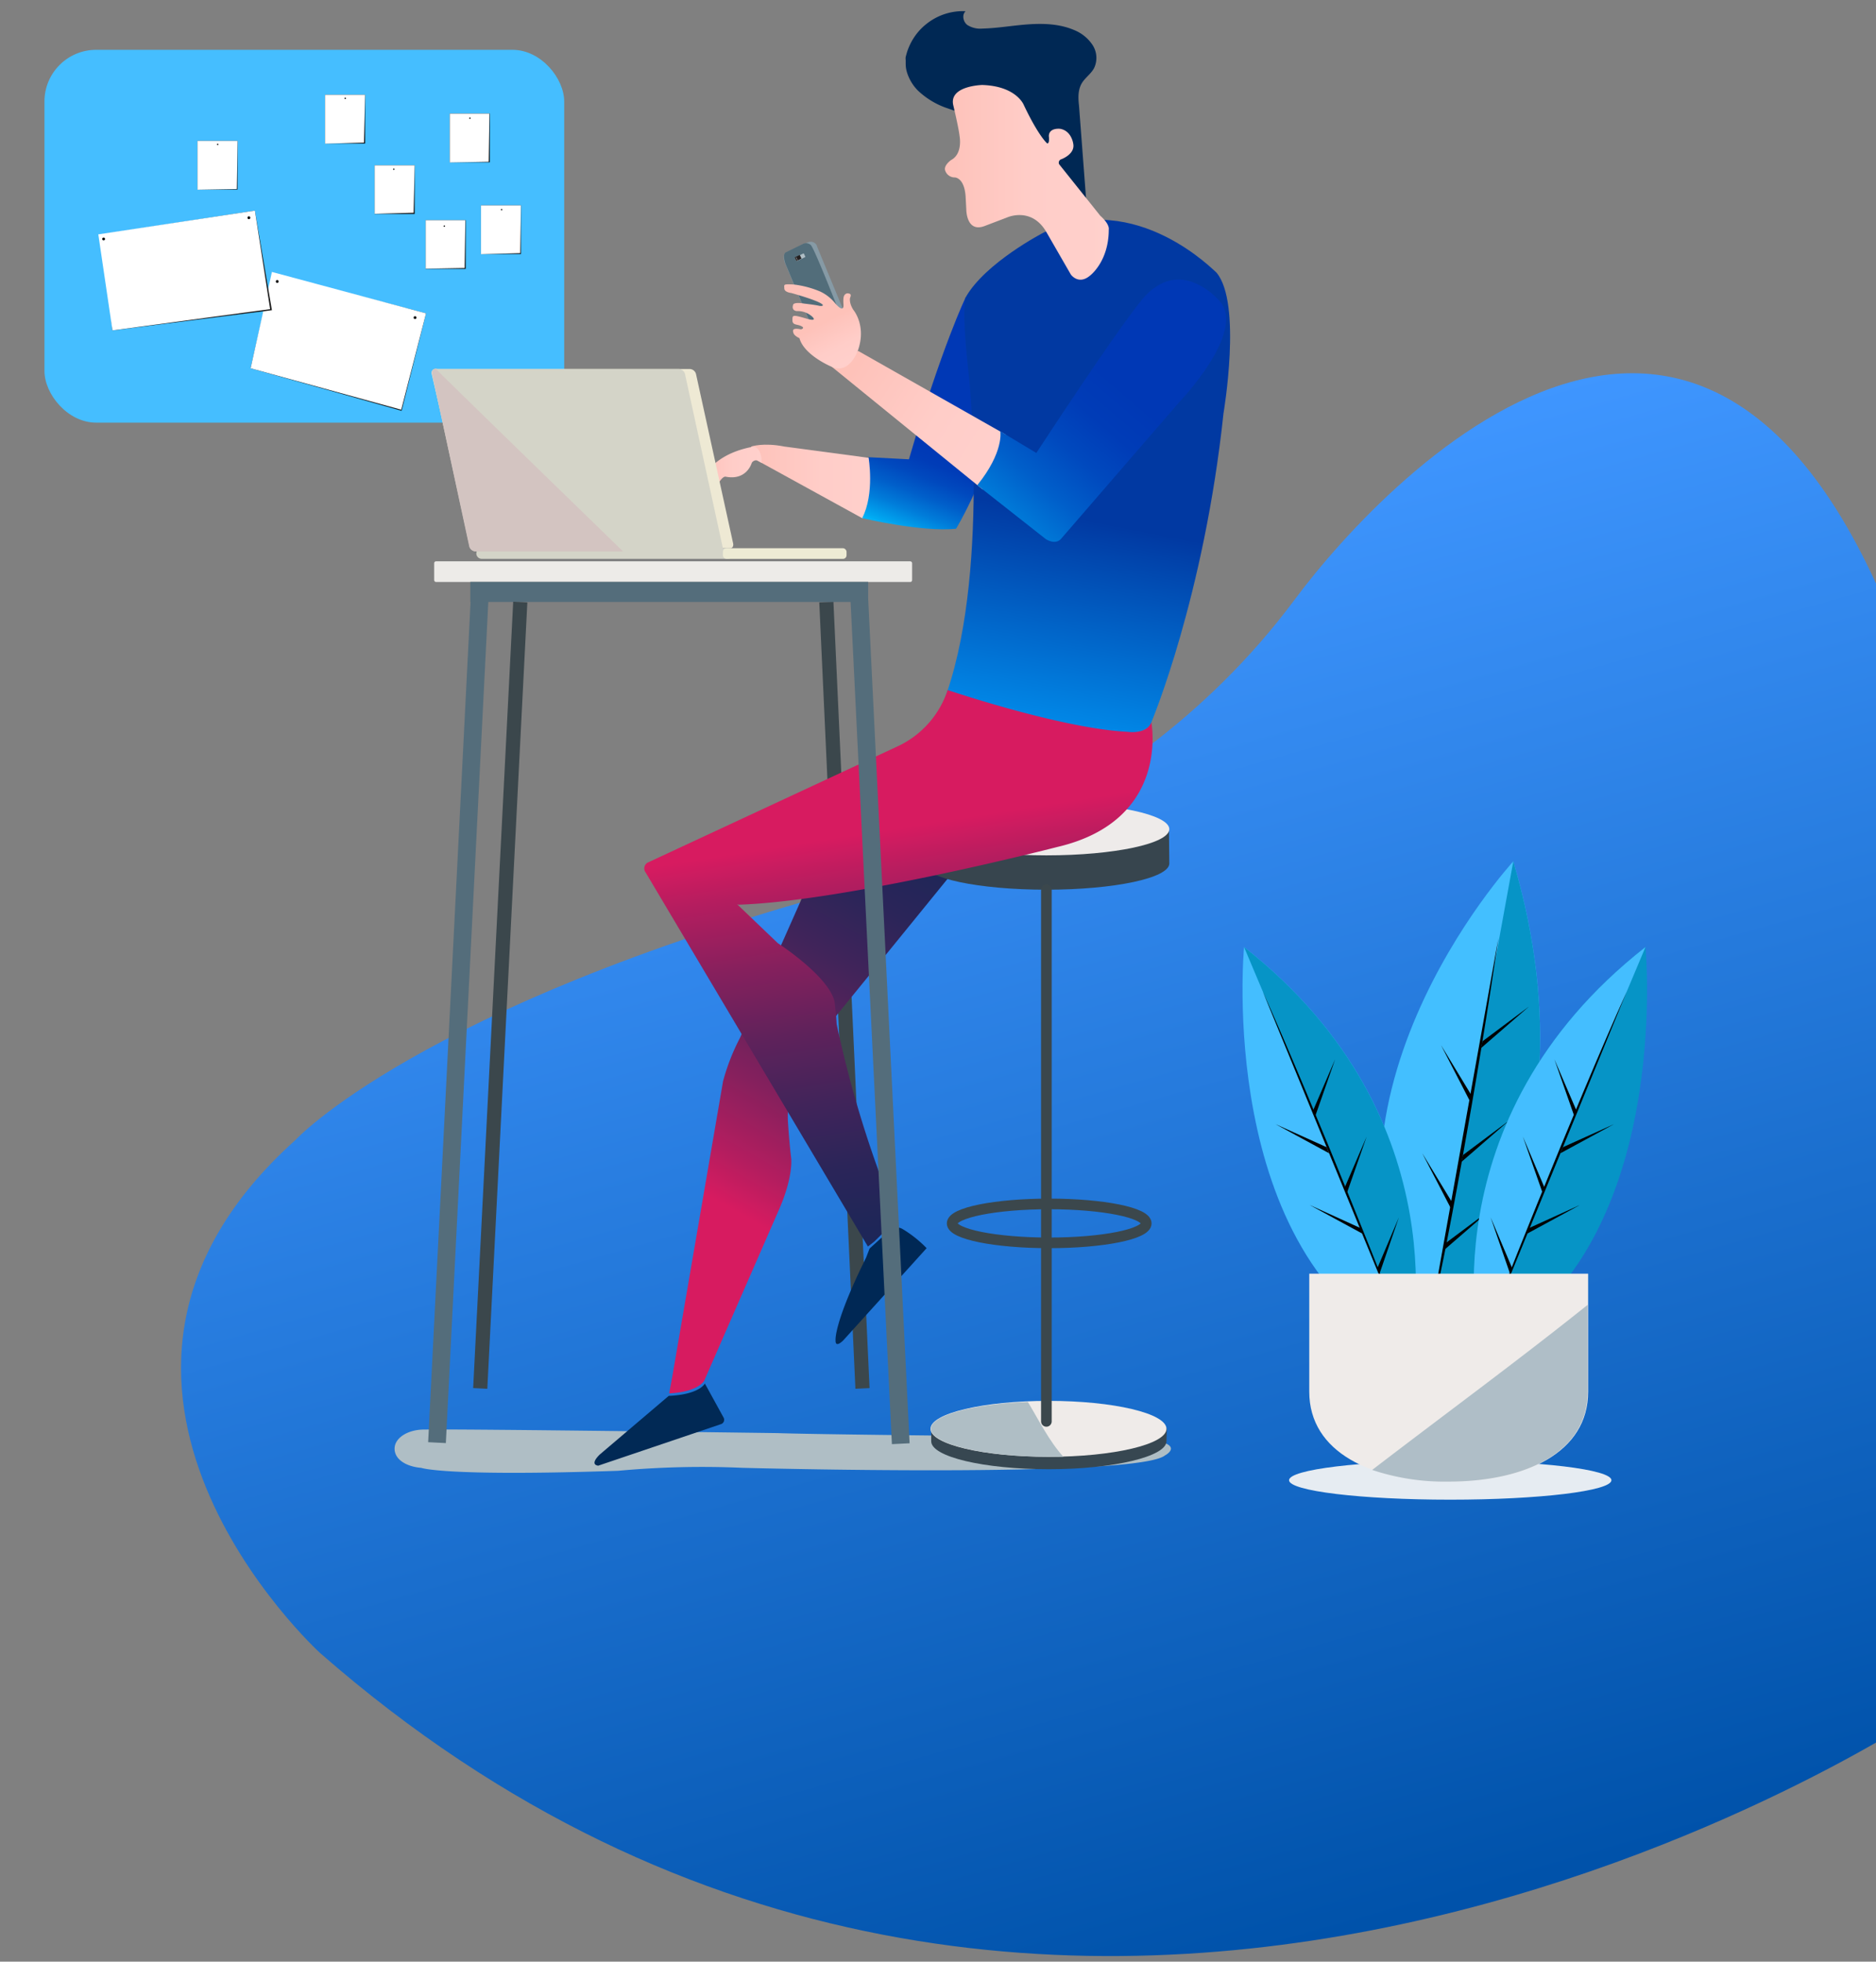 <svg id="Layer_1" data-name="Layer 1" xmlns="http://www.w3.org/2000/svg" xmlns:xlink="http://www.w3.org/1999/xlink" viewBox="0 0 633 662"><rect x="0" y="0" width="633" height="662" fill="#808080" stroke="none"/><defs><style>.cls-1,.cls-35,.cls-41,.cls-43,.cls-9{fill:none;}.cls-2{clip-path:url(#clip-path);}.cls-3{fill:url(#linear-gradient);}.cls-4{fill:#afbec5;}.cls-5{fill:#43bfff;}.cls-6{fill:#0694c6;}.cls-7{fill:#44beff;}.cls-8{fill:#374751;}.cls-35,.cls-43,.cls-9{stroke:#3b474c;}.cls-35,.cls-41,.cls-9{stroke-miterlimit:10;}.cls-9{stroke-width:4.78px;}.cls-10{fill:url(#linear-gradient-2);}.cls-11{fill:#45beff;}.cls-12{fill:#002854;}.cls-13{fill:#191919;}.cls-14{fill:#0a0a0a;}.cls-15{fill:#0f0f0f;}.cls-16{fill:#141414;}.cls-17{fill:#0c0c0c;}.cls-18{fill:url(#linear-gradient-3);}.cls-19{fill:#151616;}.cls-20{fill:url(#linear-gradient-4);}.cls-21{fill:url(#linear-gradient-5);}.cls-22{fill:url(#linear-gradient-6);}.cls-23{fill:url(#linear-gradient-7);}.cls-24{fill:url(#linear-gradient-8);}.cls-25{fill:#869aa5;}.cls-26{fill:#eee9d4;}.cls-27{fill:#d4d4c8;}.cls-28{fill:#edebd4;}.cls-29{fill:#edebe8;}.cls-30{fill:#546d7b;}.cls-31{fill:#002855;}.cls-32{fill:#012955;}.cls-33{fill:#37454e;}.cls-34{fill:#eeebea;}.cls-35,.cls-43{stroke-width:3.59px;}.cls-36{fill:#efebe9;}.cls-37{fill:#e6ecf2;}.cls-38{fill:#fff;}.cls-39{fill:url(#linear-gradient-9);}.cls-40{fill:#d3c4c1;}.cls-41{stroke:#546d7b;stroke-width:5.98px;}.cls-42{fill:url(#linear-gradient-10);}.cls-43{stroke-linecap:round;stroke-linejoin:round;}.cls-44{fill:#afbec7;}.cls-45{fill:#526d7a;}.cls-46{fill:#231f20;}.cls-47{fill:#d6d6d6;}.cls-48{fill:url(#linear-gradient-11);}</style><clipPath id="clip-path"><rect class="cls-1" x="55.01" y="93.5" width="578" height="573"/></clipPath><linearGradient id="linear-gradient" x1="1264.91" y1="28.2" x2="1264.91" y2="463.79" gradientTransform="matrix(1.13, -0.32, 0.3, 1.07, -1120.65, 562.58)" gradientUnits="userSpaceOnUse"><stop offset="0" stop-color="#3f96ff"/><stop offset="1" stop-color="#0052aa"/></linearGradient><linearGradient id="linear-gradient-2" x1="224.88" y1="462.86" x2="319.67" y2="630.1" gradientTransform="matrix(1, 0, 0, -1, 0, 896)" gradientUnits="userSpaceOnUse"><stop offset="0.17" stop-color="#d71b60"/><stop offset="0.25" stop-color="#b51d5f"/><stop offset="0.38" stop-color="#86205d"/><stop offset="0.51" stop-color="#5f225b"/><stop offset="0.64" stop-color="#41245a"/><stop offset="0.76" stop-color="#2b2559"/><stop offset="0.88" stop-color="#1e2658"/><stop offset="0.99" stop-color="#1a2658"/></linearGradient><linearGradient id="linear-gradient-3" x1="253.49" y1="733.53" x2="298.26" y2="733.53" gradientTransform="matrix(1, 0, 0, -1, 0, 896)" gradientUnits="userSpaceOnUse"><stop offset="0" stop-color="#fec2b9"/><stop offset="0.05" stop-color="#fec3bb"/><stop offset="0.54" stop-color="#ffcdc8"/><stop offset="0.99" stop-color="#ffd0cc"/></linearGradient><linearGradient id="linear-gradient-4" x1="302.75" y1="714.69" x2="321.24" y2="761.37" gradientTransform="matrix(1, 0, 0, -1, 0, 896)" gradientUnits="userSpaceOnUse"><stop offset="0" stop-color="#00c2ff"/><stop offset="0.08" stop-color="#00a4ef"/><stop offset="0.2" stop-color="#007dda"/><stop offset="0.32" stop-color="#005fca"/><stop offset="0.44" stop-color="#0049be"/><stop offset="0.55" stop-color="#003cb7"/><stop offset="0.66" stop-color="#0038b5"/></linearGradient><linearGradient id="linear-gradient-5" x1="341.64" y1="630.32" x2="359.59" y2="721.99" gradientTransform="matrix(1, 0, 0, -1, 0, 896)" gradientUnits="userSpaceOnUse"><stop offset="0" stop-color="#01a3ff"/><stop offset="1" stop-color="#0139a2"/></linearGradient><linearGradient id="linear-gradient-6" x1="287.53" y1="770.5" x2="338.66" y2="738.01" xlink:href="#linear-gradient-3"/><linearGradient id="linear-gradient-7" x1="322.9" y1="703.12" x2="405.36" y2="799.1" xlink:href="#linear-gradient-4"/><linearGradient id="linear-gradient-8" x1="236.5" y1="736.97" x2="256.92" y2="736.97" xlink:href="#linear-gradient-3"/><linearGradient id="linear-gradient-9" x1="318.94" y1="834.5" x2="374.15" y2="834.5" xlink:href="#linear-gradient-3"/><linearGradient id="linear-gradient-10" x1="299.69" y1="648.12" x2="328.69" y2="464.13" xlink:href="#linear-gradient-2"/><linearGradient id="linear-gradient-11" x1="278.7" y1="787.5" x2="286.98" y2="771.57" xlink:href="#linear-gradient-3"/></defs><title>character_02-02</title><g class="cls-2"><g id="Layer_4" data-name="Layer 4"><path class="cls-3" d="M686.67,377.31s80.71,114.47-36,200c0,0-293.55,198.73-542.75-19.54,0,0-99.61-90.94-8.29-173,0,0,41.17-44.82,185.29-84.38,0,0,91.94-17.39,151.9-98C468.72,159.47,586.33,36,649,239.66,659.49,273.82,654,334.22,686.67,377.31Z"/></g></g><g id="_2nd_character" data-name=" 2nd character"><path class="cls-4" d="M375.66,485.06s-96.83-.84-113.33-1.43c0,0-104.84-1.43-118.83-1.2h-.36c-5.62,0-10,2.87-10,6.46s3.83,6,8.85,6.46h.12s7.65,3,66.47,1a309.14,309.14,0,0,1,42-1s132.69,3.59,142.49-4.18C392.87,491.28,404.11,485.54,375.66,485.06Z"/><path class="cls-5" d="M510.62,290.68s-77.1,83.92-29.29,163.18C481.34,453.86,542.06,397.32,510.62,290.68Z"/><path class="cls-6" d="M510.62,290.68s-18.77,102.45-29.29,163.18C481.34,453.86,542.06,397.32,510.62,290.68Z"/><path d="M505.6,316.51,483,442.62C486.6,430.91,499.15,361.57,505.6,316.51Z"/><path class="cls-7" d="M419.77,319.61s-9.8,104,55.95,136.28C475.72,455.89,494.25,378,419.77,319.61Z"/><path class="cls-6" d="M419.77,319.61S459,412.26,475.72,455.89C475.72,455.89,494.25,378,419.77,319.61Z"/><path d="M426.11,334.68,472.85,448.6C473.45,448.48,443,372.21,426.11,334.68Z"/><polygon points="430.41 379.38 447.63 387.15 448.46 389.19 430.41 379.38"/><polygon points="450.49 357.51 443.08 374.72 443.8 376.63 450.49 357.51"/><polygon points="461.13 383.57 453.72 400.78 454.44 402.7 461.13 383.57"/><polygon points="472.01 410.82 464.72 428.04 465.44 429.95 472.01 410.82"/><polygon points="441.89 406.64 458.98 414.41 459.7 416.32 441.89 406.64"/><line class="cls-1" x1="430.41" y1="379.38" x2="447.39" y2="387.16"/><polygon points="486.24 352.73 496.04 371.73 496.4 369.46 486.24 352.73"/><polygon points="515.88 339.7 499.75 353.68 500.22 351.41 515.88 339.7"/><polygon points="509.31 378.07 493.17 392.06 493.65 389.79 509.31 378.07"/><polygon points="503.57 407.72 487.43 421.7 487.91 419.43 503.57 407.72"/><polygon points="479.9 389.19 489.7 408.07 490.06 405.92 479.9 389.19"/><path class="cls-6" d="M555.21,319.61s9.92,104-55.83,136.28C499.27,455.89,480.74,378,555.21,319.61Z"/><path class="cls-7" d="M555.21,319.61s-39.09,92.65-55.83,136.28C499.27,455.89,480.74,378,555.21,319.61Z"/><path d="M548.88,334.68,502.14,448.6C501.54,448.48,531.9,372.21,548.88,334.68Z"/><polygon points="544.57 379.38 527.36 387.15 526.52 389.19 544.57 379.38"/><polygon points="524.49 357.51 531.9 374.72 531.18 376.63 524.49 357.51"/><polygon points="513.85 383.57 521.14 400.78 520.54 402.7 513.85 383.57"/><polygon points="502.97 410.82 510.26 428.04 509.55 429.95 502.97 410.82"/><polygon points="533.1 406.64 516 414.41 515.29 416.32 533.1 406.64"/><path class="cls-8" d="M393.59,486.38c0,5.14-17.81,9.44-39.69,9.44s-39.69-4.18-39.69-9.44V482h79.5Z"/><line class="cls-9" x1="278.83" y1="203.18" x2="291.02" y2="468.56"/><path id="Right_leg" data-name="Right leg" class="cls-10" d="M343.38,267.49l-67.54,83.08a39.21,39.21,0,0,0-10,27.49s.36,6.34,1.08,12.43c0,0,1,5.5-3.59,16.62l-25.7,58.81s-1.91,3.83-11.83,4.3l1.08-5.86,17.09-99.46a71.72,71.72,0,0,1,5.74-14.7L270,304.43l9.56-23Z"/><rect class="cls-11" x="15" y="16.81" width="175.37" height="125.82" rx="17.45" ry="17.45"/><path id="hair" class="cls-12" d="M325.81,3.78c-1.31,1.2-.84,3.59.6,4.66a8.13,8.13,0,0,0,5.14,1.2c5.14-.12,10.28-1.08,15.54-1.43s10.52-.12,15.3,1.91a13.51,13.51,0,0,1,6.22,5,8,8,0,0,1,.6,7.77c-1.08,2.15-3.35,3.47-4.42,5.62s-1,4.66-.72,7.05L366.46,67c-11.83-8.85-21.52-20.92-35.27-26.54-3.71-1.55-7.53-2.51-11.24-3.83a27,27,0,0,1-10.16-6,14.94,14.94,0,0,1-3.23-4.78,12.43,12.43,0,0,1-.84-2.75,11,11,0,0,1-.12-1.43V20.28a3.82,3.82,0,0,1,0-1.08l.36-1.31a19.61,19.61,0,0,1,1-2.63,19.84,19.84,0,0,1,3-4.66,19.13,19.13,0,0,1,2.63-2.51A19.72,19.72,0,0,1,325.81,3.78Z"/><rect class="cls-13" x="66.64" y="47.53" width="13.51" height="16.44"/><rect class="cls-14" x="109.68" y="31.99" width="13.51" height="16.44"/><rect class="cls-15" x="151.76" y="38.33" width="13.51" height="16.44"/><rect class="cls-16" x="126.41" y="55.78" width="13.51" height="16.44"/><rect class="cls-16" x="143.63" y="74.31" width="13.51" height="16.44"/><rect class="cls-17" x="162.28" y="69.29" width="13.51" height="16.44"/><path class="cls-18" d="M290.9,174.85,255,155.12l-1.55-4.42s4.06-1.43,11.24,0l28.57,3.83s8.73,5.86,2.87,16.5c0,0-2,4.3-5.26,3.83"/><polygon class="cls-19" points="91.87 92.12 84.57 124.28 135.5 138.63 143.75 105.75 91.87 92.12"/><path id="right_hand" data-name="right hand" class="cls-20" d="M293.06,154.29s2.15,12.31-2.15,20.56c0,0,20.08,4.78,31.68,3.59,0,0,11.36-18.53,18.53-47.46l-15.3-30.6s-8,16.5-19.13,54.63Z"/><path id="chest" class="cls-21" d="M352.11,78.5s-19.72,10.16-26.3,21.88c0,0-1.55,3.47,1.2,27.26,0,0,7.53,74-10.64,114,0,0,4.66-7.05,35.74.72,0,0,34,10.64,36.46,1.2,0,0,17.69-42.08,24.27-104.12,0,0,6.34-37.18-2.39-47.46C410.33,92.12,383.43,63.55,352.11,78.5Z"/><path id="left_albow" data-name="left albow" class="cls-22" d="M331.55,165.16l-51-41.48,9-5.26,49.73,28.21S346.73,157,331.55,165.16Z"/><path id="left_hand" data-name="left hand" class="cls-23" d="M337.53,145.56s1.31,6.93-7.77,18.17l23.07,18.17s3.11,2.15,5.14,0l40-46.26s22.23-23.19,13.87-33.71c0,0-12.55-15.42-25.22-2.27,0,0-4.66,3.94-36.94,53.2Z"/><path id="right_palm" data-name="right palm" class="cls-24" d="M257,156.2l-1.55-.84a1.79,1.79,0,0,0-1.79.84s-1.67,6.1-8.85,4.66c0,0-1.79-.48-4.18,6.46l-3.94-4.66s2.51-9,17-11.83C253.49,150.7,257,150,257,156.2Z"/><path id="Mobile" class="cls-25" d="M272.61,107.31,265,89.14s-1.2-2.51,0-3.83l5.86-2.87,1.91-.72A2.27,2.27,0,0,1,275.67,83l0,.14,11.12,26.9H273.69Z"/><path class="cls-26" d="M161.08,185h85.47c.48,0,1-.6.84-1.55l-12.55-57.26a2.27,2.27,0,0,0-2.15-1.67H147.09a1.31,1.31,0,0,0-1.43,1.67l13.15,57.14A2.27,2.27,0,0,0,161.08,185Z"/><path class="cls-27" d="M160.48,186.08h82a1.31,1.31,0,0,0,1.31-1.67l-12.67-58.22a2.27,2.27,0,0,0-2.15-1.67H147.09a1.31,1.31,0,0,0-1.31,1.67l12.67,58.22A2.27,2.27,0,0,0,160.48,186.08Z"/><path class="cls-27" d="M162.52,185H245.6a1.79,1.79,0,0,1,1.79,1.79h0a1.79,1.79,0,0,1-1.79,1.79H162.52a1.79,1.79,0,0,1-1.79-1.79h0A1.79,1.79,0,0,1,162.52,185Z"/><rect class="cls-28" x="243.92" y="185.01" width="41.72" height="3.59" rx="1.2" ry="1.2"/><rect class="cls-29" x="146.5" y="189.43" width="161.26" height="6.97" rx="0.6" ry="0.6"/><rect class="cls-30" x="158.69" y="196.37" width="134.25" height="6.78"/><line class="cls-9" x1="175.55" y1="203.18" x2="162.04" y2="468.56"/><path id="left_shoes" data-name="left shoes" class="cls-31" d="M312.66,421.22l-28.09,31.08s-2.75,2.87-2.63,0c0,0-.72-5.62,10.28-27.85l1.2-3.11,6.46-5.86a3.71,3.71,0,0,1,4.66-.72A39.69,39.69,0,0,1,312.66,421.22Z"/><path id="right_shoes" data-name="right shoes" class="cls-32" d="M237.83,466.89s-1.67,3.71-12.19,4.18L202.44,490.8s-3.71,3.35-.6,3.83l41.36-14a1.55,1.55,0,0,0,1-2.15Z"/><path class="cls-33" d="M394.55,291.4c0,4.9-18.53,8.85-41.48,8.85s-41.48-3.94-41.48-8.85v-11.6h82.84Z"/><ellipse class="cls-34" cx="353.07" cy="279.81" rx="41.48" ry="8.85"/><ellipse class="cls-35" cx="354.02" cy="412.86" rx="32.75" ry="6.57"/><ellipse class="cls-36" cx="353.78" cy="482.19" rx="39.81" ry="9.44"/><ellipse class="cls-37" cx="489.34" cy="499.53" rx="54.39" ry="6.57"/><path class="cls-36" d="M441.77,429.83v39.81c0,20.56,21.16,30.36,47.1,30.36s47-9.8,47-30.36V429.83Z"/><polygon class="cls-38" points="91.75 91.77 84.57 124.28 135.38 138.27 143.75 105.75 91.75 91.77"/><polygon class="cls-13" points="34.25 79.09 37.95 111.49 91.75 104.68 86.01 71.08 34.25 79.09"/><polygon class="cls-38" points="33.17 79.09 37.95 111.49 91.15 104.32 86.01 71.08 33.17 79.09"/><polygon class="cls-38" points="80.15 47.53 79.91 63.79 66.64 64.03 66.64 47.53 80.15 47.53"/><polygon class="cls-38" points="123.19 31.99 122.83 48.13 109.68 48.49 109.68 31.99 123.19 31.99"/><polygon class="cls-38" points="165.15 38.33 164.91 54.59 151.76 54.83 151.76 38.33 165.15 38.33"/><polygon class="cls-38" points="139.92 55.78 139.56 71.8 126.41 72.16 126.41 55.78 139.92 55.78"/><polygon class="cls-38" points="157.02 74.31 156.78 90.45 143.63 90.69 143.63 74.31 157.02 74.31"/><polygon class="cls-38" points="175.78 69.29 175.55 85.43 162.28 85.79 162.28 69.29 175.78 69.29"/><circle class="cls-17" cx="83.98" cy="73.48" r="0.48"/><circle class="cls-17" cx="34.96" cy="80.65" r="0.48"/><circle class="cls-17" cx="93.54" cy="94.99" r="0.48"/><circle class="cls-17" cx="140.04" cy="107.19" r="0.48"/><circle class="cls-17" cx="73.46" cy="48.73" r="0.24"/><circle class="cls-17" cx="116.49" cy="33.19" r="0.24"/><circle class="cls-17" cx="158.57" cy="39.88" r="0.24"/><circle class="cls-17" cx="132.87" cy="57.1" r="0.24"/><circle class="cls-17" cx="150.12" cy="75.6" r="0.24" transform="matrix(0.79, -0.61, 0.61, 0.79, -14.78, 108.16)"/><circle class="cls-17" cx="169.25" cy="70.75" r="0.24" transform="translate(-7.76 118.89) rotate(-37.9)"/><path class="cls-39" d="M353.31,48.37s-2.87-2.39-7.89-13c0,0-2.51-6.34-14-6.69,0,0-11.12.24-9.8,6.69,0,0,1.91,8,2.15,10.52,0,0,1.2,6-2.87,8.13,0,0-2.75,1.91-1.91,3.71a3.35,3.35,0,0,0,3.11,2.15s3.23-.12,3.71,6.34l.24,4.54s0,7.89,6.22,5.5l7.53-2.87s8.37-3.83,13.39,5.14l8.13,14.11s2.51,3.59,6.34.48c0,0,6.46-4.66,6.46-15.66,0,0,.48-1.67-2.87-4.66L357.37,55.42a1.2,1.2,0,0,1,.54-1.6l.18-.07s4.66-1.67,4.06-5.14c0,0-.48-4.42-4.42-5.14,0,0-3.83-.48-3.83,2.51C353.9,45.86,354.26,48.61,353.31,48.37Z"/><path class="cls-40" d="M147.21,124.64l.24-.24h-.36a1.31,1.31,0,0,0-1.31,1.67l12.55,58.34a2.27,2.27,0,0,0,2.15,1.67h49.73C210,185.85,150.8,128.35,147.21,124.64Z"/><line class="cls-41" x1="161.8" y1="202.58" x2="147.45" y2="486.85"/><path id="left_leg" data-name="left leg" class="cls-42" d="M248.71,305.15l13.75,13.15s17.21,11.12,19.13,19.72c0,0,.48,3.47.72,7.65a378,378,0,0,0,14.23,49.73s3.83,18.29,3.71,18.41L295,419l-2.15,1.67-75-126.24a2.25,2.25,0,0,1,1-3.47l84.28-39.21a31.92,31.92,0,0,0,16.62-18.89s38.25,13,60.73,14.11c0,0,6.46,1,8-3.23,0,0,6.57,33.11-31.68,42.08,0,0-70.77,18.29-107.59,19.49"/><line class="cls-41" x1="289.95" y1="202.1" x2="303.93" y2="487.21"/><path class="cls-4" d="M314.1,482.19c0,5.14,17.81,9.44,39.81,9.44h4.9c-4.78-5.26-8.25-12.31-12-18.53C328.08,473.82,314.1,477.65,314.1,482.19Z"/><line class="cls-43" x1="353.07" y1="300.25" x2="353.07" y2="479.68"/><path class="cls-44" d="M463,496.06a77,77,0,0,0,25.7,3.94c25.94,0,47-9.8,47-30.36V440.35C511.94,459.36,487.31,477.41,463,496.06Z"/><path class="cls-45" d="M273.57,82.68a2.39,2.39,0,0,0-2.63-.36l-5.86,2.87c-1.2.84,0,3.94,0,3.94l7.65,18.29,1.2,2.75,10.64-1.31S274.89,83.88,273.57,82.68Z"/><rect class="cls-4" x="268.3" y="86.14" width="3.35" height="1.37" rx="0.12" ry="0.12" transform="translate(-10.81 126.65) rotate(-25.9)"/><rect class="cls-46" x="268.34" y="86.37" width="1.91" height="1.37" rx="0.12" ry="0.12" transform="translate(-10.98 126.38) rotate(-25.9)"/><rect class="cls-47" x="268.77" y="86.82" width="0.12" height="1" transform="translate(-11.14 126.19) rotate(-25.9)"/><path class="cls-48" d="M286.84,100.49s-.48,1.55,1.08,4.06c0,0,4.42,5.14,1.67,13.39,0,0-2.87,8.85-9.2,5.74,0,0-9.09-3.83-10.64-9.56,0,0-1.67-.72-2-1.67s-.48-1.91,2.51-1.31c0,0,1.55-.36.12-1.08s-3-.24-3-2,0-1.91,4.54-.6c0,0,3.94,1.31,2.27-.48a7.29,7.29,0,0,0-5.26-2s-2,0-1.31-2.15c0,0,.12-1,3.83-.36,0,0,3.35.36,4.9.72s4.18-.48-9.32-4.3c0,0-2.39-.24-2.39-1.55s-.6-1.55,3.35-1.31a32.87,32.87,0,0,1,8.85,2.39,14.46,14.46,0,0,1,4.78,3.71s3.11,3.94,3,.72c0,0-.24-2.39.24-3.11a1.31,1.31,0,0,1,1.75-.62l0,0S287.44,99.18,286.84,100.49Z"/></g></svg>